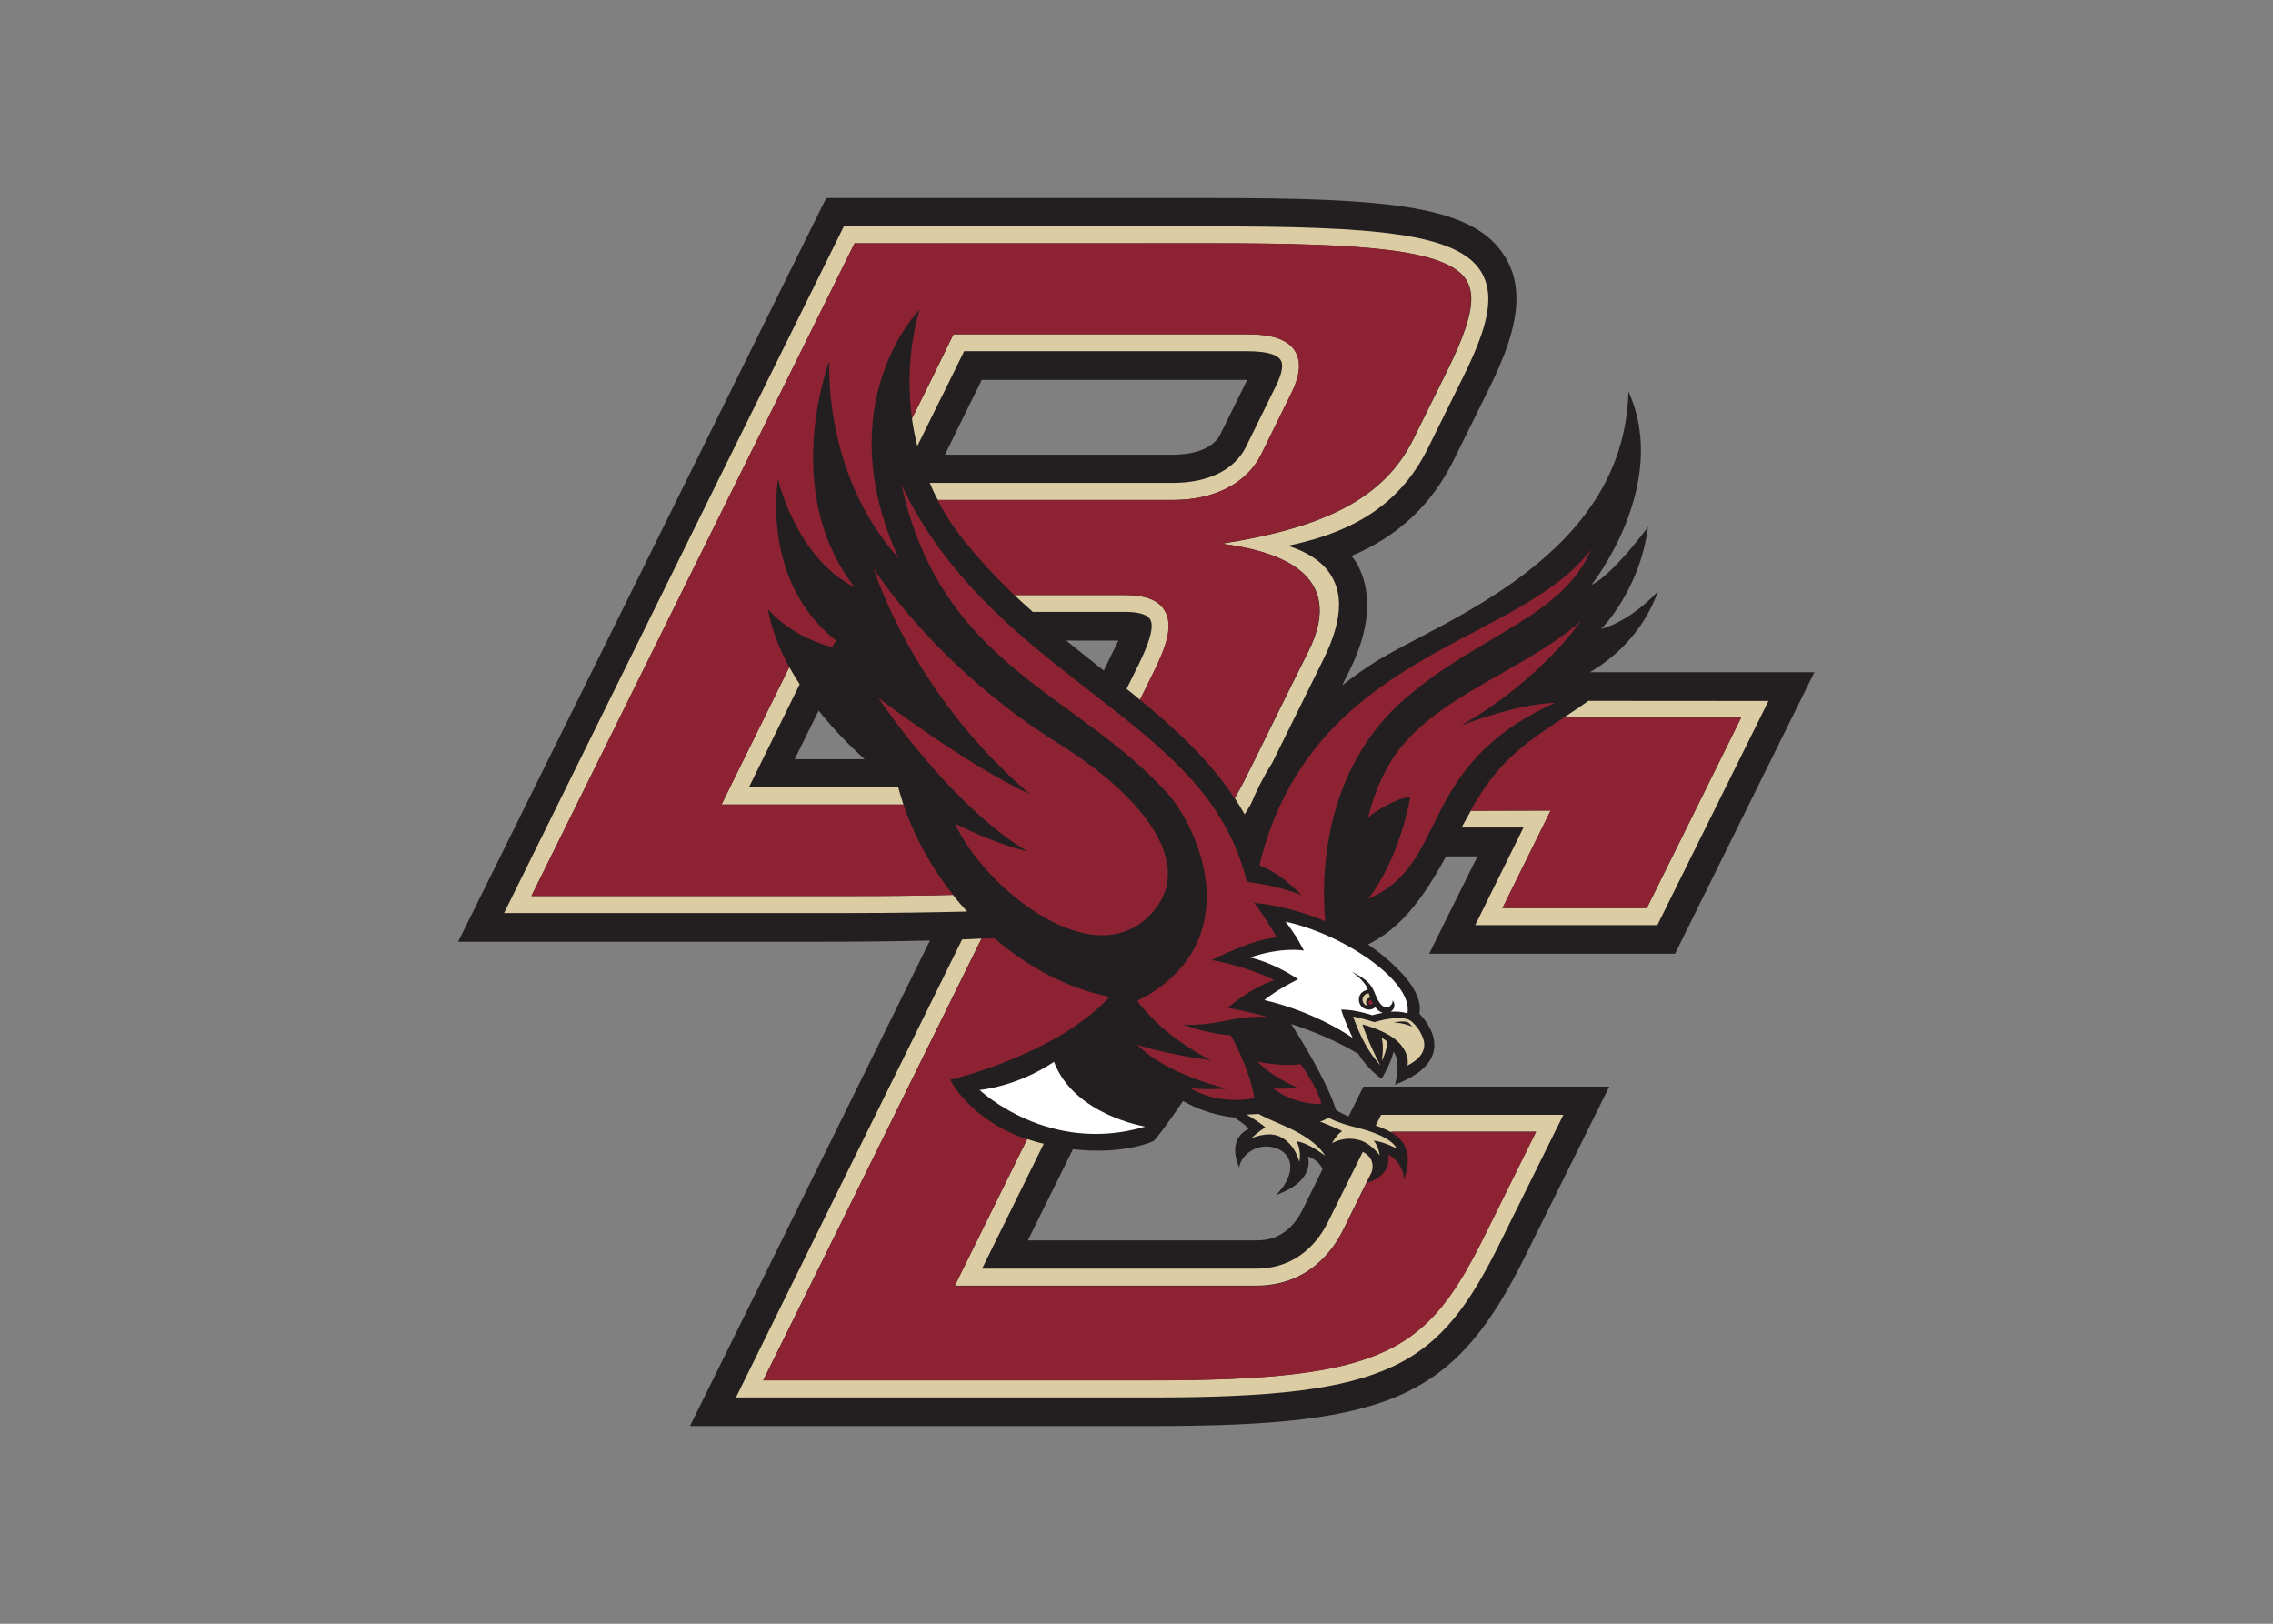 <?xml version="1.0" encoding="utf-8"?>
<!-- Generator: Adobe Illustrator 25.2.0, SVG Export Plug-In . SVG Version: 6.00 Build 0)  -->
<svg version="1.1" id="katman_1" xmlns="http://www.w3.org/2000/svg" xmlns:xlink="http://www.w3.org/1999/xlink" x="0px" y="0px"
	 viewBox="0 0 560 400" style="enable-background:new 0 0 560 400;" xml:space="preserve">
<rect x="0" y="0" width="560" height="400" fill="#808080" stroke="none"/>
<style type="text/css">
	.st0{fill:#231F20;}
	.st1{fill:#FFFFFF;}
	.st2{fill:#DBCCA4;}
	.st3{fill:#8C2232;}
</style>
<g transform="matrix(3.45 0 0 -3.45 -2180.74 732.981)">
	<path class="st0" d="M721.79,123.89H705.5c0.71,1.44,1.87,3.79,3.22,6.51c3.68-0.42,5.75,0.58,5.75,0.58
		c0.46,0.46,1.55,2.03,2.11,2.86c1.8-1.02,3.5-1.16,3.65-1.17c0.81-0.52,0.99-0.75,1.02-0.82c-0.62-0.31-0.95-0.84-0.95-1.52
		c0-0.31,0.07-0.66,0.21-1.04l0.07-0.19l0.06,0.2c0.11,0.39,0.44,0.79,0.88,1.03c0.5,0.28,1.07,0.34,1.61,0.17
		c0.55-0.16,0.93-0.5,1.06-0.98c0.18-0.64-0.11-1.44-0.78-2.19l-0.19-0.21l0.26,0.11c1.02,0.4,1.67,0.94,1.94,1.59
		c0.1,0.23,0.13,0.45,0.13,0.65c0,0.19-0.03,0.33-0.06,0.42c0.22-0.07,0.7-0.28,0.98-0.76c0.03-0.05,0.05-0.1,0.07-0.16l-1.43-2.9
		C724.03,123.89,722.34,123.89,721.79,123.89 M688.85,158.25c0.58,1.18,1.16,2.36,1.71,3.47c1.1-1.39,2.28-2.57,3.28-3.47H688.85z
		 M701.67,184.24c0,0,0.26,0.53,0.54,1.09h18.95c-0.37-0.75-1.92-3.89-1.92-3.89c-0.45-0.92-1.7-1.45-3.39-1.45h-16.27
		C700.61,182.11,701.67,184.24,701.67,184.24 M711.57,165.91l-0.65-1.33c-0.89,0.7-1.78,1.41-2.68,2.14h3.72
		C711.86,166.5,711.73,166.23,711.57,165.91 M734.16,144.36h17.56l9.95,20.1h-4.26h-11.77c1.7,1,3.77,2.78,4.87,5.79
		c-2.1-2.26-4.07-2.7-4.07-2.7s2.74,2.69,3.35,7.28c-2.83-3.74-4.03-4.12-4.03-4.12s5.66,7.12,2.63,13.79
		c-0.31-11.88-13.37-16.34-18.11-19.32c-0.85-0.54-1.62-1.09-2.34-1.66l0.45,0.9c0.4,0.81,1.34,2.72,1.34,4.85
		c0,0.97-0.2,1.99-0.74,2.96c-0.11,0.19-0.25,0.36-0.38,0.53c3.38,1.44,5.73,3.67,7.3,6.85l2.48,5.01c1.08,2.19,2,4.44,2,6.52
		c0,1.06-0.24,2.08-0.83,3.01c-2.23,3.6-8.01,4.17-20.95,4.17h-25.87h-1.64l-26.29-53.11h25.11c3.25,0,6.09,0.03,8.59,0.09
		l-17.14-34.67h33.04c17.16,0,21.64,2.06,26.67,12.26l5.94,11.98h-17.56l-1.06-2.13c-0.32,0.14-0.63,0.28-0.9,0.47
		c-0.59,1.89-2.2,4.56-3.2,6.13c1.77-0.58,3.38-1.29,4.8-2.13c0.66-1.11,1.62-1.75,1.62-1.75l0.04-0.03l0.03,0.05
		c0.03,0.04,0.67,1.14,0.82,1.88c0.21-0.28,0.29-0.68,0.29-1.05c0-0.62-0.16-1.2-0.16-1.22l-0.03-0.09l0.28,0.12
		c1.36,0.56,2.19,1.28,2.45,2.12l0.05,0.21c0.22,1.11-0.56,2.14-1.04,2.64c0.09,0.26,0.21,1.34-1.31,2.94
		c-0.74,0.78-1.54,1.44-2.35,1.99c2.55,1.25,4.11,3.64,5.58,6.29h2.24C736.83,149.77,734.16,144.36,734.16,144.36"/>
	<g transform="matrix(.8 0 0 -.8 674.11 189.92)">
		<path class="st1" d="M62.23,54.09c0.96,1.19,1.64,2.58,1.64,2.58s-1.96-0.36-4.79,0.62c0,0,1.97,0.39,4.28,1.94
			c0,0-1.86,0.9-3.01,1.86c4.74,1.11,7.88,3.38,7.88,3.38s-0.81-1.7-1.02-2.53c1.24-0.02,2.77,0.5,2.77,0.5
			c0.29-0.08,0.61-0.16,0.93-0.21c-0.25-0.08-0.47-0.26-0.66-0.5c-0.31,0.27-0.78,0.28-1.12,0.03c-0.39-0.3-0.46-0.86-0.17-1.25
			c0.16-0.19,0.39-0.31,0.62-0.33c-0.21-0.82-1.45-1.62-1.45-1.62c2.26,1.07,1.82,1.81,2.52,2.79c0.6,0.84,1.27,0.1,1.13-0.27
			c0.34,0.45,0.14,0.85-0.15,1.05c0.53-0.04,1.04,0,1.49,0.15C73.65,59.35,67.25,55.16,62.23,54.09L62.23,54.09z M73.08,63.56
			c1.44,1.11,0.82,2.36,0.82,2.36c0.87-0.88,0.06-1.89-0.19-2.19C73.48,63.64,73.08,63.56,73.08,63.56L73.08,63.56z M41.57,66.6
			c-3.36,2.25-6.64,2.51-6.64,2.51s6.15,5.85,14.78,3.27C49.72,72.38,43.38,71.37,41.57,66.6L41.57,66.6z"/>
		<path class="st2" d="M22.82-7.99L-7.52,53.32h30.94c3.92,0,7.36-0.06,10.4-0.13c-0.45-0.48-0.86-0.96-1.27-1.49
			c-2.7,0.08-5.73,0.1-9.13,0.1H-5.08c1.03-2.1,28.44-57.46,28.85-58.26h31.87c13.42,0,21.02,0.51,22.75,3.29
			c0.28,0.46,0.43,1,0.43,1.68c0,1.43-0.68,3.43-2.09,6.3l-3.1,6.26c-2.6,5.28-8.05,7.88-17.09,9.29c4.6,0.6,11.38,2.44,7.7,9.7
			c-1.09,2.14-4.81,9.71-4.81,9.71c-0.6,1.22-1.15,2.32-1.72,3.3c0.3,0.48,0.61,0.96,0.88,1.45c0.18-0.31,0.38-0.63,0.57-0.96
			c0.48-1.16,1.09-2.38,1.88-3.63l4.55-9.2c0.95-1.91,1.42-3.53,1.42-4.94c0-0.92-0.21-1.72-0.61-2.44c-0.7-1.25-2-2.18-3.94-2.81
			c6.34-1.32,10.21-4.06,12.53-8.79l3.1-6.27c1.35-2.72,2.25-5.05,2.25-6.97c0-0.9-0.21-1.74-0.66-2.46
			c-2.13-3.41-9.45-4.02-24.04-4.02H23.29L22.82-7.99L22.82-7.99z M32.6,1.66l-1.96,4.01l-1.75,3.51c0.11,0.8,0.27,1.61,0.48,2.46
			c1.22-2.49,2.63-5.31,2.63-5.31s1.08-2.22,1.55-3.16h25.22c2.1,0,2.81,0.42,3.03,0.79c0.1,0.14,0.13,0.34,0.13,0.53
			c0,0.53-0.27,1.22-0.54,1.76l-2.69,5.47c-1.02,2.05-3.38,3.21-6.52,3.21h-21.7c0.22,0.51,0.44,1.01,0.72,1.52h20.99
			c3.72,0,6.59-1.48,7.88-4.07c0,0,2.67-5.45,2.69-5.46c0.46-0.94,0.69-1.75,0.69-2.44c0-0.49-0.12-0.94-0.35-1.31
			c-0.64-1.03-2.01-1.51-4.32-1.51H33.07L32.6,1.66L32.6,1.66z M38.03,24.93c0.54,0.52,1.1,1.02,1.65,1.51h8.22
			c0.84,0,1.92,0.11,2.25,0.66c0.1,0.15,0.14,0.35,0.14,0.61c0,0.91-0.64,2.35-1.17,3.44l-1.07,2.16c0.41,0.32,0.81,0.65,1.2,0.98
			l1.22-2.48c1.17-2.36,1.78-4.2,0.96-5.52c-0.56-0.91-1.72-1.35-3.53-1.35H38.03z M17.94,31.37l-6.05,12.26h16.24
			c-0.17-0.51-0.32-1.02-0.46-1.52H14.33c0.5-1.02,2.64-5.34,4.54-9.21C18.55,32.4,18.23,31.89,17.94,31.37z M89.27,34.38
			c-0.76,0.55-1.5,1.03-2.2,1.5h15.84c-0.93,1.9-8.04,16.25-8.42,17H81.6c0.83-1.66,4.31-8.71,4.31-8.71l-7.13,0.02
			c-0.28,0.49-0.55,0.99-0.83,1.5h5.53c-0.83,1.68-4.31,8.71-4.31,8.71h16.26l9.92-20.01h-1.22L89.27,34.38L89.27,34.38z M35.1,55.6
			c-0.56,0.04-1.12,0.05-1.73,0.08L13.18,96.56h37.2c21.35,0,25.57-2.79,31.06-13.92l5.6-11.31H70.77l-0.48,0.95
			c0.5,0.18,0.97,0.38,1.39,0.61c0.01-0.02,0.02-0.04,0.02-0.06h12.9c-0.86,1.75-4.52,9.13-4.52,9.13
			c-5.14,10.43-8.73,13.07-29.7,13.07H15.61C16.37,93.52,28.68,68.61,35.1,55.6L35.1,55.6z M69.67,60.49
			c-0.17,0-0.33,0.07-0.44,0.22c-0.2,0.25-0.15,0.6,0.1,0.79c0.07,0.06,0.16,0.09,0.25,0.1c-0.18-0.14-0.21-0.39-0.07-0.57
			c0.07-0.09,0.18-0.15,0.28-0.16C69.75,60.74,69.7,60.61,69.67,60.49L69.67,60.49z M68.26,62.56c0.33,0.86,0.99,2.77,2.44,4.35
			c-1.15-2.17-1.6-3.65-1.6-3.65s2.33,0.57,3.34,1.72c0.83,0.92,0.73,1.72,0.68,1.95c0.22-0.11,1.18-0.58,1.44-1.43
			c0.08-0.28,0.1-0.6-0.03-0.96c-0.37-1.09-1.16-1.63-1.17-1.64c-1.02-0.55-3.18,0.16-3.19,0.16C70.17,63.06,69.2,62.74,68.26,62.56
			L68.26,62.56z M72.77,63c0.21,0.01,0.34,0.05,0.34,0.05c0.2,0.09,0.44,0.41,0.44,0.41s-0.82-0.37-1.65-0.35
			C72.25,63.01,72.56,62.99,72.77,63L72.77,63z M70.82,64.46c0.23,0.8,0.01,2.08,0.01,2.08c0.47-0.99,0.5-1.71,0.5-1.71
			C71.16,64.63,70.82,64.46,70.82,64.46L70.82,64.46z M59.84,71.25c0,0-0.43,0.04-1.08,0.06c0.5,0.27,1.5,0.94,1.68,1.16
			c-0.46,0.2-1.26,0.95-1.26,0.95s1.39-0.62,2.45-0.19c1.45,0.59,1.84,2.3,1.84,2.3s0.22-1.1-0.28-1.84
			c1.09,0.12,2.56,1.28,2.56,1.28s-0.59-1.39-3.86-2.76C60.13,71.46,59.84,71.25,59.84,71.25L59.84,71.25z M66.05,71.56
			c0,0-0.25,0.24-0.74,0.37c0,0,1.77,0.69,1.98,0.86c-0.48,0.27-0.91,1.08-0.91,1.08s0.97-0.62,2.27-0.33
			c1.17,0.24,1.99,1.4,1.99,1.4s-0.08-0.8-0.54-1.31c1,0.12,2.06,0.71,2.06,0.71s-0.31-1.08-3.6-1.88
			C66.7,72.01,66.05,71.56,66.05,71.56L66.05,71.56z M39.18,73.49c-3.55,7.21-6.47,13.09-6.47,13.09H59.6
			c4.62,0,6.85-3.11,7.77-4.97c0,0,1.36-2.74,2.58-5.23c0.1-0.4,0.07-0.76-0.1-1.1c-0.16-0.27-0.4-0.5-0.72-0.64l-3.12,6.29
			c-0.76,1.53-2.61,4.13-6.41,4.13H35.15c0.36-0.72,2.66-5.38,5.51-11.15C40.13,73.8,39.65,73.65,39.18,73.49L39.18,73.49z"/>
		<path class="st3" d="M23.76-6.46C23.35-5.66-4.05,49.71-5.08,51.8h28.51c3.41,0,6.44-0.02,9.13-0.1c-1.9-2.4-3.44-5.15-4.43-8.06
			H11.89l6.05-12.27c-0.88-1.62-1.57-3.34-1.9-5.15c1.85,2.03,4.19,2.96,5.72,3.36L22.12,29c-6.81-5.34-5.18-14.4-5.18-14.4
			s1.58,7.02,6.86,9.66c-6.75-8.58-2.28-20.22-2.28-20.22s-0.63,10.08,6.19,17.62c-6.37-13.89,1.86-22.2,1.86-22.2
			s-1.42,4.22-0.68,9.73l1.75-3.52l1.96-4.01h26.16c2.31,0,3.68,0.47,4.32,1.51c0.23,0.38,0.35,0.82,0.35,1.32
			c0,0.69-0.23,1.51-0.69,2.44c-0.01,0.02-2.69,5.46-2.69,5.46c-1.29,2.58-4.16,4.07-7.88,4.07H31.18c0.61,1.18,1.37,2.37,2.31,3.55
			c1.42,1.78,2.95,3.41,4.53,4.92h9.87c1.81,0,2.97,0.44,3.53,1.35c0.82,1.32,0.2,3.16-0.96,5.52l-1.22,2.48
			c3.29,2.7,6.28,5.48,8.44,8.79c0.57-0.98,1.12-2.08,1.72-3.3c0,0,3.72-7.57,4.81-9.71c3.68-7.26-3.09-9.11-7.7-9.71
			c9.04-1.4,14.49-4,17.09-9.28l3.1-6.26c1.42-2.88,2.09-4.88,2.09-6.31c0-0.67-0.14-1.22-0.43-1.68
			c-1.73-2.78-9.34-3.29-22.75-3.29L23.76-6.46L23.76-6.46z M27.97,15.14c3.58,16.2,15.59,18.46,23.75,27.52
			c2.52,2.81,6.98,12.21-1.31,17.71c-0.41,0.28-0.92,0.53-1.4,0.78c0.26,0.41,0.71,0.9,1.06,1.27c2.12,2.35,5.49,4.04,5.49,4.04
			s-3.93-0.51-6.55-1.38c2.65,2.71,7.98,3.91,7.98,3.91s-1.74,0.13-3.26-0.04c2.66,1.6,5.73,0.9,5.73,0.9
			c-0.46-2.76-2.11-5.62-2.11-5.62s-1.75-0.04-4.25-0.95c1.25,0.1,2.75-0.12,4.3-0.44c1.22-0.25,2.33-0.29,3.23-0.25
			c-1.1-0.29-2.24-0.57-3.43-0.78l-0.11-0.03l0.09-0.08c0.02-0.01,1.91-1.67,4.06-2.39c-2.54-1.25-5.39-1.76-5.41-1.76l-0.17-0.04
			l0.15-0.07c0.04-0.03,3.64-1.84,5.65-1.94c-1.11-1.91-1.93-2.98-1.94-2.99l-0.08-0.1l0.13,0.02c0.04,0,2.84,0.21,6.22,1.62
			c-0.29-2.91-0.67-13.22,7.23-19.96c6.6-5.66,13.96-7.22,16.49-13.21c-6.49,8.59-24.93,9.01-29.61,28.18
			c2.1,0.8,3.76,2.67,3.76,2.67c-1.01-0.41-2.08-0.69-2.95-0.88c-0.45-0.09-1.32-0.24-1.39-0.24c-0.31-0.05-0.54-0.09-0.54-0.09
			c-0.47-1.98-1.47-4.68-3.55-7.44C48.56,34.2,34.64,29.12,27.97,15.14L27.97,15.14z M25.48,22.58c0,0,3.34,11.07,13.91,20.1
			c-5.39-2.42-13.49-8.56-13.49-8.56s6.31,9.52,13.3,13.7c-3.12-0.75-6.45-2.47-6.45-2.47c2.37,5.41,12.43,13.98,17.7,7.81
			c3.64-4.26-0.85-10.2-8.4-14.92C30.9,31.29,25.48,22.58,25.48,22.58L25.48,22.58z M88.59,27.28c-5.19,4.5-13.04,6.69-16.7,12.12
			c-1.09,1.62-1.81,3.52-2.28,5.37c0.97-0.73,2.41-1.63,3.76-1.83c0,0-0.8,5.27-3.76,9.12c7.39-3.15,4.16-11.82,16.67-17.5
			c-3.29,0.05-8.36,2.01-8.36,2.01C84.98,32.56,88.59,27.28,88.59,27.28L88.59,27.28z M87.07,35.88c-3.09,2.05-5.69,3.64-8.17,8.05
			c-0.05,0.09-0.08,0.18-0.13,0.26l7.13-0.02c0,0-3.48,7.04-4.3,8.71h12.89c0.37-0.75,7.49-15.1,8.42-17L87.07,35.88z M36.25,55.57
			c-0.37,0.02-0.76,0.03-1.15,0.05c-6.42,13-18.72,37.9-19.48,39.42h34.77c20.98,0,24.56-2.63,29.7-13.06c0,0,3.66-7.38,4.52-9.13
			h-12.9c0,0.02-0.01,0.04-0.02,0.06c0.82,0.48,1.41,1.17,1.46,2.28c0.02,0.45-0.04,0.97-0.22,1.56l-0.1,0.33l-0.06-0.33
			c-0.23-1.21-1.05-1.72-1.38-1.87c0.02,0.08,0.04,0.18,0.04,0.29c0.03,0.6-0.18,1.6-1.74,2.17l-0.22,0.09l0.12-0.21
			c0.19-0.28,0.3-0.56,0.37-0.82c-1.23,2.49-2.58,5.24-2.58,5.24c-0.92,1.85-3.16,4.97-7.77,4.97H32.71c0,0,2.91-5.88,6.46-13.09
			c-5.15-1.76-6.86-5.31-6.86-5.31s9.54-2.26,14.23-7.42C42.92,60.1,39.35,58.22,36.25,55.57L36.25,55.57z M69.88,61.1
			c-0.08-0.02-0.16,0.01-0.2,0.08c-0.06,0.08-0.05,0.2,0.04,0.28c0.09,0.08,0.22,0.05,0.28-0.04c0.01,0,0.01-0.02,0.02-0.04
			C69.97,61.29,69.92,61.19,69.88,61.1L69.88,61.1z M59.72,66.58c1.47,1.52,3.73,2.37,3.73,2.37s-1.62,0.08-2.31,0.03
			c1.63,1.28,3.98,1.5,4.31,1.32c-0.5-1.68-1.87-3.49-1.87-3.49S62.05,67.06,59.72,66.58L59.72,66.58z"/>
	</g>
</g>
</svg>
